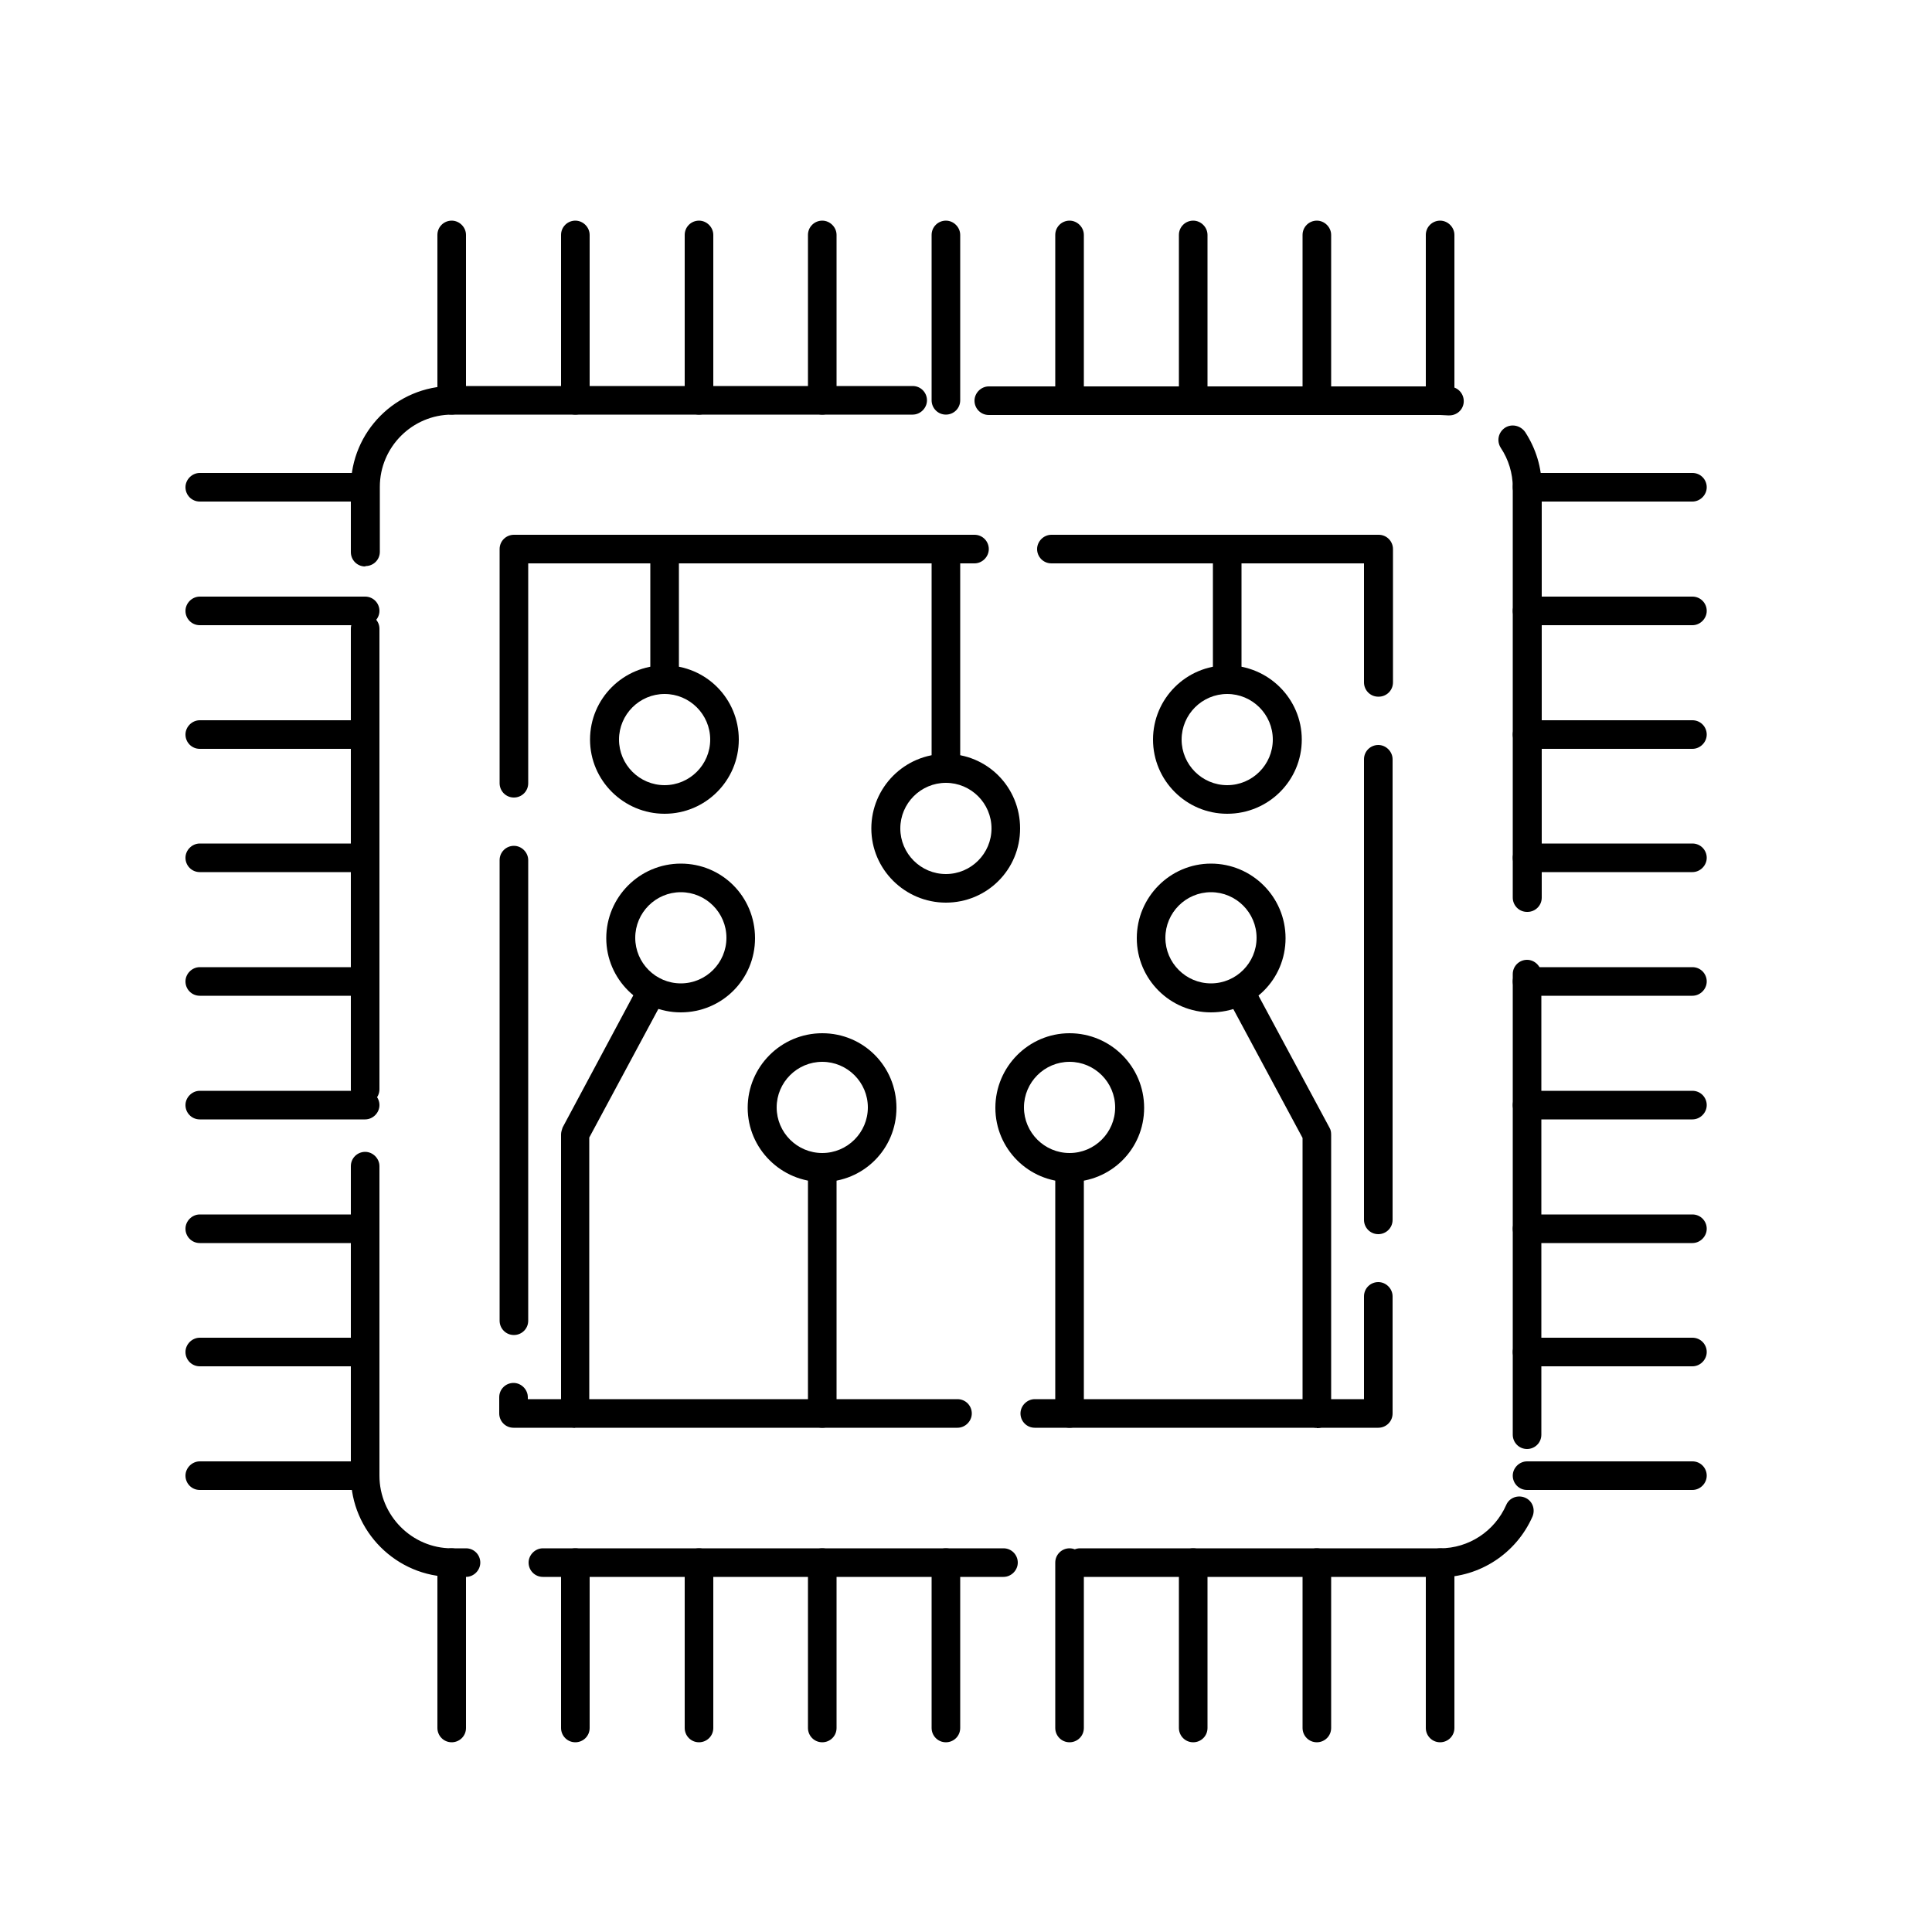 <?xml version="1.0" encoding="UTF-8"?><svg id="Capa_1" xmlns="http://www.w3.org/2000/svg" viewBox="0 0 50 50"><path d="M37.27,40.81h-9.32c-.21,0-.37-.17-.37-.37s.17-.37.37-.37h9.32c.74,0,1.41-.44,1.71-1.12.08-.19.3-.27.49-.19.19.08.27.3.19.49-.42.95-1.36,1.57-2.4,1.57ZM25.97,40.81h-11.92c-.21,0-.37-.17-.37-.37s.17-.37.37-.37h11.92c.21,0,.37.17.37.37s-.17.37-.37.37ZM12.07,40.81h-.37c-1.44,0-2.62-1.18-2.62-2.62v-8.01c0-.21.17-.37.37-.37s.37.17.37.37v8.01c0,1.03.84,1.88,1.87,1.88h.37c.21,0,.37.17.37.37s-.17.37-.37.37ZM39.52,37.5c-.21,0-.37-.17-.37-.37v-11.92c0-.21.17-.37.37-.37s.37.17.37.37v11.92c0,.21-.17.37-.37.37ZM9.45,28.56c-.21,0-.37-.17-.37-.37v-11.92c0-.21.17-.37.37-.37s.37.17.37.37v11.92c0,.21-.17.37-.37.37ZM39.52,23.6c-.21,0-.37-.17-.37-.37v-10.62c0-.36-.11-.72-.31-1.02-.11-.17-.07-.4.11-.52.17-.11.4-.06.52.11.28.43.43.92.43,1.43v10.62c0,.21-.17.37-.37.37ZM9.45,14.66c-.21,0-.37-.17-.37-.37v-1.68c0-1.44,1.17-2.62,2.62-2.62h11.92c.21,0,.37.17.37.37s-.17.37-.37.37h-11.92c-1.03,0-1.87.84-1.87,1.87v1.68c0,.21-.17.37-.37.37ZM37.51,10.75s-.03,0-.04,0c-.07,0-.13-.01-.2-.01h-11.68c-.21,0-.37-.17-.37-.37s.17-.37.37-.37h11.68c.09,0,.19,0,.28.01.2.02.35.2.33.41-.02.19-.18.33-.37.33Z"/><path d="M35.67,36.95h-8.89c-.21,0-.37-.17-.37-.37s.17-.37.37-.37h8.52v-2.66c0-.21.17-.37.37-.37s.37.17.37.37v3.03c0,.21-.17.37-.37.37ZM24.79,36.95h-11.5c-.21,0-.37-.17-.37-.37v-.42c0-.21.17-.37.37-.37s.37.17.37.37v.05h11.12c.21,0,.37.17.37.37s-.17.37-.37.37ZM13.3,34.55c-.21,0-.37-.17-.37-.37v-11.92c0-.21.17-.37.37-.37s.37.17.37.37v11.92c0,.21-.17.37-.37.37ZM35.67,31.94c-.21,0-.37-.17-.37-.37v-11.92c0-.21.17-.37.37-.37s.37.17.37.37v11.92c0,.21-.17.37-.37.37ZM13.3,20.64c-.21,0-.37-.17-.37-.37v-6.06c0-.21.17-.37.37-.37h11.92c.21,0,.37.17.37.37s-.17.37-.37.37h-11.55v5.69c0,.21-.17.37-.37.37ZM35.67,18.03c-.21,0-.37-.17-.37-.37v-3.08h-8.09c-.21,0-.37-.17-.37-.37s.17-.37.37-.37h8.47c.21,0,.37.17.37.37v3.45c0,.21-.17.37-.37.37Z"/><path d="M11.69,10.73c-.21,0-.37-.17-.37-.37v-4.28c0-.21.17-.37.37-.37s.37.17.37.37v4.28c0,.21-.17.37-.37.37Z"/><path d="M43.8,12.98h-4.28c-.21,0-.37-.17-.37-.37s.17-.37.37-.37h4.28c.21,0,.37.17.37.37s-.17.37-.37.37Z"/><path d="M37.27,45.09c-.21,0-.37-.17-.37-.37v-4.28c0-.21.17-.37.37-.37s.37.17.37.37v4.28c0,.21-.17.37-.37.37Z"/><path d="M14.89,10.73c-.21,0-.37-.17-.37-.37v-4.28c0-.21.17-.37.37-.37s.37.17.37.37v4.28c0,.21-.17.37-.37.37Z"/><path d="M43.8,16.18h-4.28c-.21,0-.37-.17-.37-.37s.17-.37.37-.37h4.28c.21,0,.37.17.37.37s-.17.37-.37.37Z"/><path d="M34.08,45.09c-.21,0-.37-.17-.37-.37v-4.28c0-.21.17-.37.37-.37s.37.17.37.37v4.28c0,.21-.17.37-.37.37Z"/><path d="M18.09,10.73c-.21,0-.37-.17-.37-.37v-4.28c0-.21.17-.37.37-.37s.37.17.37.37v4.28c0,.21-.17.37-.37.37Z"/><path d="M43.8,19.38h-4.28c-.21,0-.37-.17-.37-.37s.17-.37.37-.37h4.28c.21,0,.37.17.37.37s-.17.37-.37.37Z"/><path d="M30.88,45.09c-.21,0-.37-.17-.37-.37v-4.28c0-.21.17-.37.37-.37s.37.17.37.37v4.28c0,.21-.17.37-.37.37Z"/><path d="M21.28,10.73c-.21,0-.37-.17-.37-.37v-4.28c0-.21.17-.37.37-.37s.37.17.37.37v4.28c0,.21-.17.37-.37.37Z"/><path d="M43.8,22.57h-4.28c-.21,0-.37-.17-.37-.37s.17-.37.37-.37h4.28c.21,0,.37.17.37.37s-.17.37-.37.37Z"/><path d="M27.68,45.09c-.21,0-.37-.17-.37-.37v-4.28c0-.21.17-.37.37-.37s.37.17.37.37v4.28c0,.21-.17.37-.37.37Z"/><path d="M24.48,10.73c-.21,0-.37-.17-.37-.37v-4.28c0-.21.17-.37.37-.37s.37.17.37.37v4.28c0,.21-.17.37-.37.37Z"/><path d="M43.8,25.77h-4.28c-.21,0-.37-.17-.37-.37s.17-.37.37-.37h4.28c.21,0,.37.17.37.37s-.17.37-.37.37Z"/><path d="M24.48,45.09c-.21,0-.37-.17-.37-.37v-4.28c0-.21.17-.37.37-.37s.37.17.37.37v4.28c0,.21-.17.37-.37.37Z"/><path d="M27.68,10.73c-.21,0-.37-.17-.37-.37v-4.28c0-.21.17-.37.37-.37s.37.17.37.37v4.28c0,.21-.17.37-.37.37Z"/><path d="M43.8,28.97h-4.28c-.21,0-.37-.17-.37-.37s.17-.37.37-.37h4.28c.21,0,.37.17.37.37s-.17.37-.37.37Z"/><path d="M21.28,45.09c-.21,0-.37-.17-.37-.37v-4.28c0-.21.17-.37.37-.37s.37.17.37.37v4.28c0,.21-.17.37-.37.37Z"/><path d="M30.88,10.73c-.21,0-.37-.17-.37-.37v-4.28c0-.21.17-.37.37-.37s.37.17.37.37v4.28c0,.21-.17.37-.37.37Z"/><path d="M43.8,32.17h-4.28c-.21,0-.37-.17-.37-.37s.17-.37.37-.37h4.28c.21,0,.37.17.37.37s-.17.37-.37.37Z"/><path d="M18.09,45.09c-.21,0-.37-.17-.37-.37v-4.28c0-.21.17-.37.37-.37s.37.17.37.37v4.28c0,.21-.17.37-.37.37Z"/><path d="M34.08,10.73c-.21,0-.37-.17-.37-.37v-4.28c0-.21.17-.37.37-.37s.37.17.37.37v4.28c0,.21-.17.37-.37.37Z"/><path d="M43.8,35.36h-4.28c-.21,0-.37-.17-.37-.37s.17-.37.37-.37h4.28c.21,0,.37.17.37.37s-.17.37-.37.37Z"/><path d="M14.89,45.09c-.21,0-.37-.17-.37-.37v-4.28c0-.21.17-.37.37-.37s.37.17.37.37v4.28c0,.21-.17.37-.37.37Z"/><path d="M37.27,10.73c-.21,0-.37-.17-.37-.37v-4.28c0-.21.17-.37.37-.37s.37.17.37.37v4.28c0,.21-.17.37-.37.37Z"/><path d="M43.8,38.56h-4.28c-.21,0-.37-.17-.37-.37s.17-.37.37-.37h4.28c.21,0,.37.17.37.37s-.17.37-.37.37Z"/><path d="M11.69,45.09c-.21,0-.37-.17-.37-.37v-4.28c0-.21.17-.37.37-.37s.37.17.37.37v4.28c0,.21-.17.37-.37.37Z"/><path d="M9.45,38.56h-4.28c-.21,0-.37-.17-.37-.37s.17-.37.37-.37h4.28c.21,0,.37.17.37.37s-.17.37-.37.37Z"/><path d="M9.45,35.36h-4.28c-.21,0-.37-.17-.37-.37s.17-.37.37-.37h4.28c.21,0,.37.17.37.37s-.17.37-.37.37Z"/><path d="M9.45,32.17h-4.28c-.21,0-.37-.17-.37-.37s.17-.37.37-.37h4.28c.21,0,.37.17.37.37s-.17.37-.37.37Z"/><path d="M9.45,28.97h-4.28c-.21,0-.37-.17-.37-.37s.17-.37.37-.37h4.28c.21,0,.37.17.37.37s-.17.37-.37.37Z"/><path d="M9.45,25.77h-4.28c-.21,0-.37-.17-.37-.37s.17-.37.37-.37h4.28c.21,0,.37.17.37.37s-.17.37-.37.37Z"/><path d="M9.45,22.57h-4.28c-.21,0-.37-.17-.37-.37s.17-.37.37-.37h4.28c.21,0,.37.17.37.37s-.17.37-.37.37Z"/><path d="M9.45,19.38h-4.28c-.21,0-.37-.17-.37-.37s.17-.37.37-.37h4.28c.21,0,.37.17.37.37s-.17.37-.37.37Z"/><path d="M9.45,16.18h-4.28c-.21,0-.37-.17-.37-.37s.17-.37.37-.37h4.28c.21,0,.37.17.37.37s-.17.37-.37.37Z"/><path d="M9.45,12.98h-4.28c-.21,0-.37-.17-.37-.37s.17-.37.37-.37h4.28c.21,0,.37.17.37.37s-.17.37-.37.37Z"/><path d="M31.76,17.96c-.21,0-.37-.17-.37-.37v-3.37c0-.21.17-.37.37-.37s.37.17.37.37v3.37c0,.21-.17.37-.37.37Z"/><path d="M24.48,20.26c-.21,0-.37-.17-.37-.37v-5.67c0-.21.17-.37.37-.37s.37.17.37.37v5.67c0,.21-.17.37-.37.37Z"/><path d="M21.28,36.95c-.21,0-.37-.17-.37-.37v-6.37c0-.21.17-.37.37-.37s.37.17.37.37v6.37c0,.21-.17.37-.37.37Z"/><path d="M27.68,36.95c-.21,0-.37-.17-.37-.37v-6.37c0-.21.17-.37.37-.37s.37.17.37.37v6.37c0,.21-.17.37-.37.37Z"/><path d="M14.89,36.95c-.21,0-.37-.17-.37-.37v-7.22c0-.06.02-.12.04-.18l1.99-3.72c.1-.18.32-.25.5-.15.18.1.25.32.15.5l-1.95,3.63v7.13c0,.21-.17.37-.37.37Z"/><path d="M34.08,36.95c-.21,0-.37-.17-.37-.37v-7.13l-1.95-3.63c-.1-.18-.03-.41.15-.5.18-.1.41-.03.5.15l2,3.72c.03.05.04.11.04.18v7.22c0,.21-.17.37-.37.37Z"/><path d="M24.48,23.36c-1.06,0-1.93-.86-1.93-1.92s.86-1.93,1.93-1.93,1.92.86,1.92,1.93-.86,1.92-1.92,1.92ZM24.48,20.26c-.65,0-1.18.53-1.18,1.18s.53,1.18,1.18,1.18,1.18-.53,1.18-1.18-.53-1.18-1.18-1.18Z"/><path d="M17.2,21.06c-1.06,0-1.93-.86-1.93-1.92s.86-1.92,1.93-1.92,1.92.86,1.92,1.92-.86,1.92-1.92,1.92ZM17.2,17.96c-.65,0-1.18.53-1.18,1.18s.53,1.18,1.18,1.18,1.18-.53,1.18-1.18-.53-1.18-1.18-1.18Z"/><path d="M31.76,21.06c-1.06,0-1.92-.86-1.92-1.92s.86-1.92,1.92-1.92,1.93.86,1.93,1.92-.86,1.92-1.93,1.92ZM31.76,17.96c-.65,0-1.18.53-1.18,1.18s.53,1.18,1.18,1.18,1.18-.53,1.18-1.18-.53-1.18-1.18-1.18Z"/><path d="M27.68,30.59c-1.06,0-1.92-.86-1.92-1.92s.86-1.93,1.92-1.93,1.93.86,1.93,1.93-.86,1.92-1.93,1.92ZM27.68,27.48c-.65,0-1.18.53-1.18,1.18s.53,1.18,1.18,1.18,1.18-.53,1.18-1.18-.53-1.18-1.18-1.18Z"/><path d="M17.62,26.2c-1.06,0-1.93-.86-1.93-1.92s.86-1.93,1.93-1.93,1.92.86,1.92,1.93-.86,1.92-1.92,1.92ZM17.62,23.09c-.65,0-1.18.53-1.18,1.18s.53,1.18,1.18,1.18,1.18-.53,1.18-1.18-.53-1.18-1.18-1.18Z"/><path d="M31.34,26.2c-1.06,0-1.92-.86-1.92-1.92s.86-1.93,1.92-1.93,1.93.86,1.93,1.93-.86,1.92-1.93,1.92ZM31.34,23.09c-.65,0-1.18.53-1.18,1.18s.53,1.18,1.18,1.18,1.18-.53,1.18-1.18-.53-1.18-1.18-1.18Z"/><path d="M21.28,30.59c-1.06,0-1.93-.86-1.93-1.92s.86-1.93,1.93-1.93,1.92.86,1.92,1.93-.86,1.92-1.92,1.92ZM21.28,27.48c-.65,0-1.18.53-1.18,1.18s.53,1.18,1.18,1.18,1.18-.53,1.18-1.18-.53-1.18-1.18-1.18Z"/><path d="M17.2,17.96c-.21,0-.37-.17-.37-.37v-3.37c0-.21.17-.37.37-.37s.37.17.37.37v3.37c0,.21-.17.37-.37.37Z"/></svg>